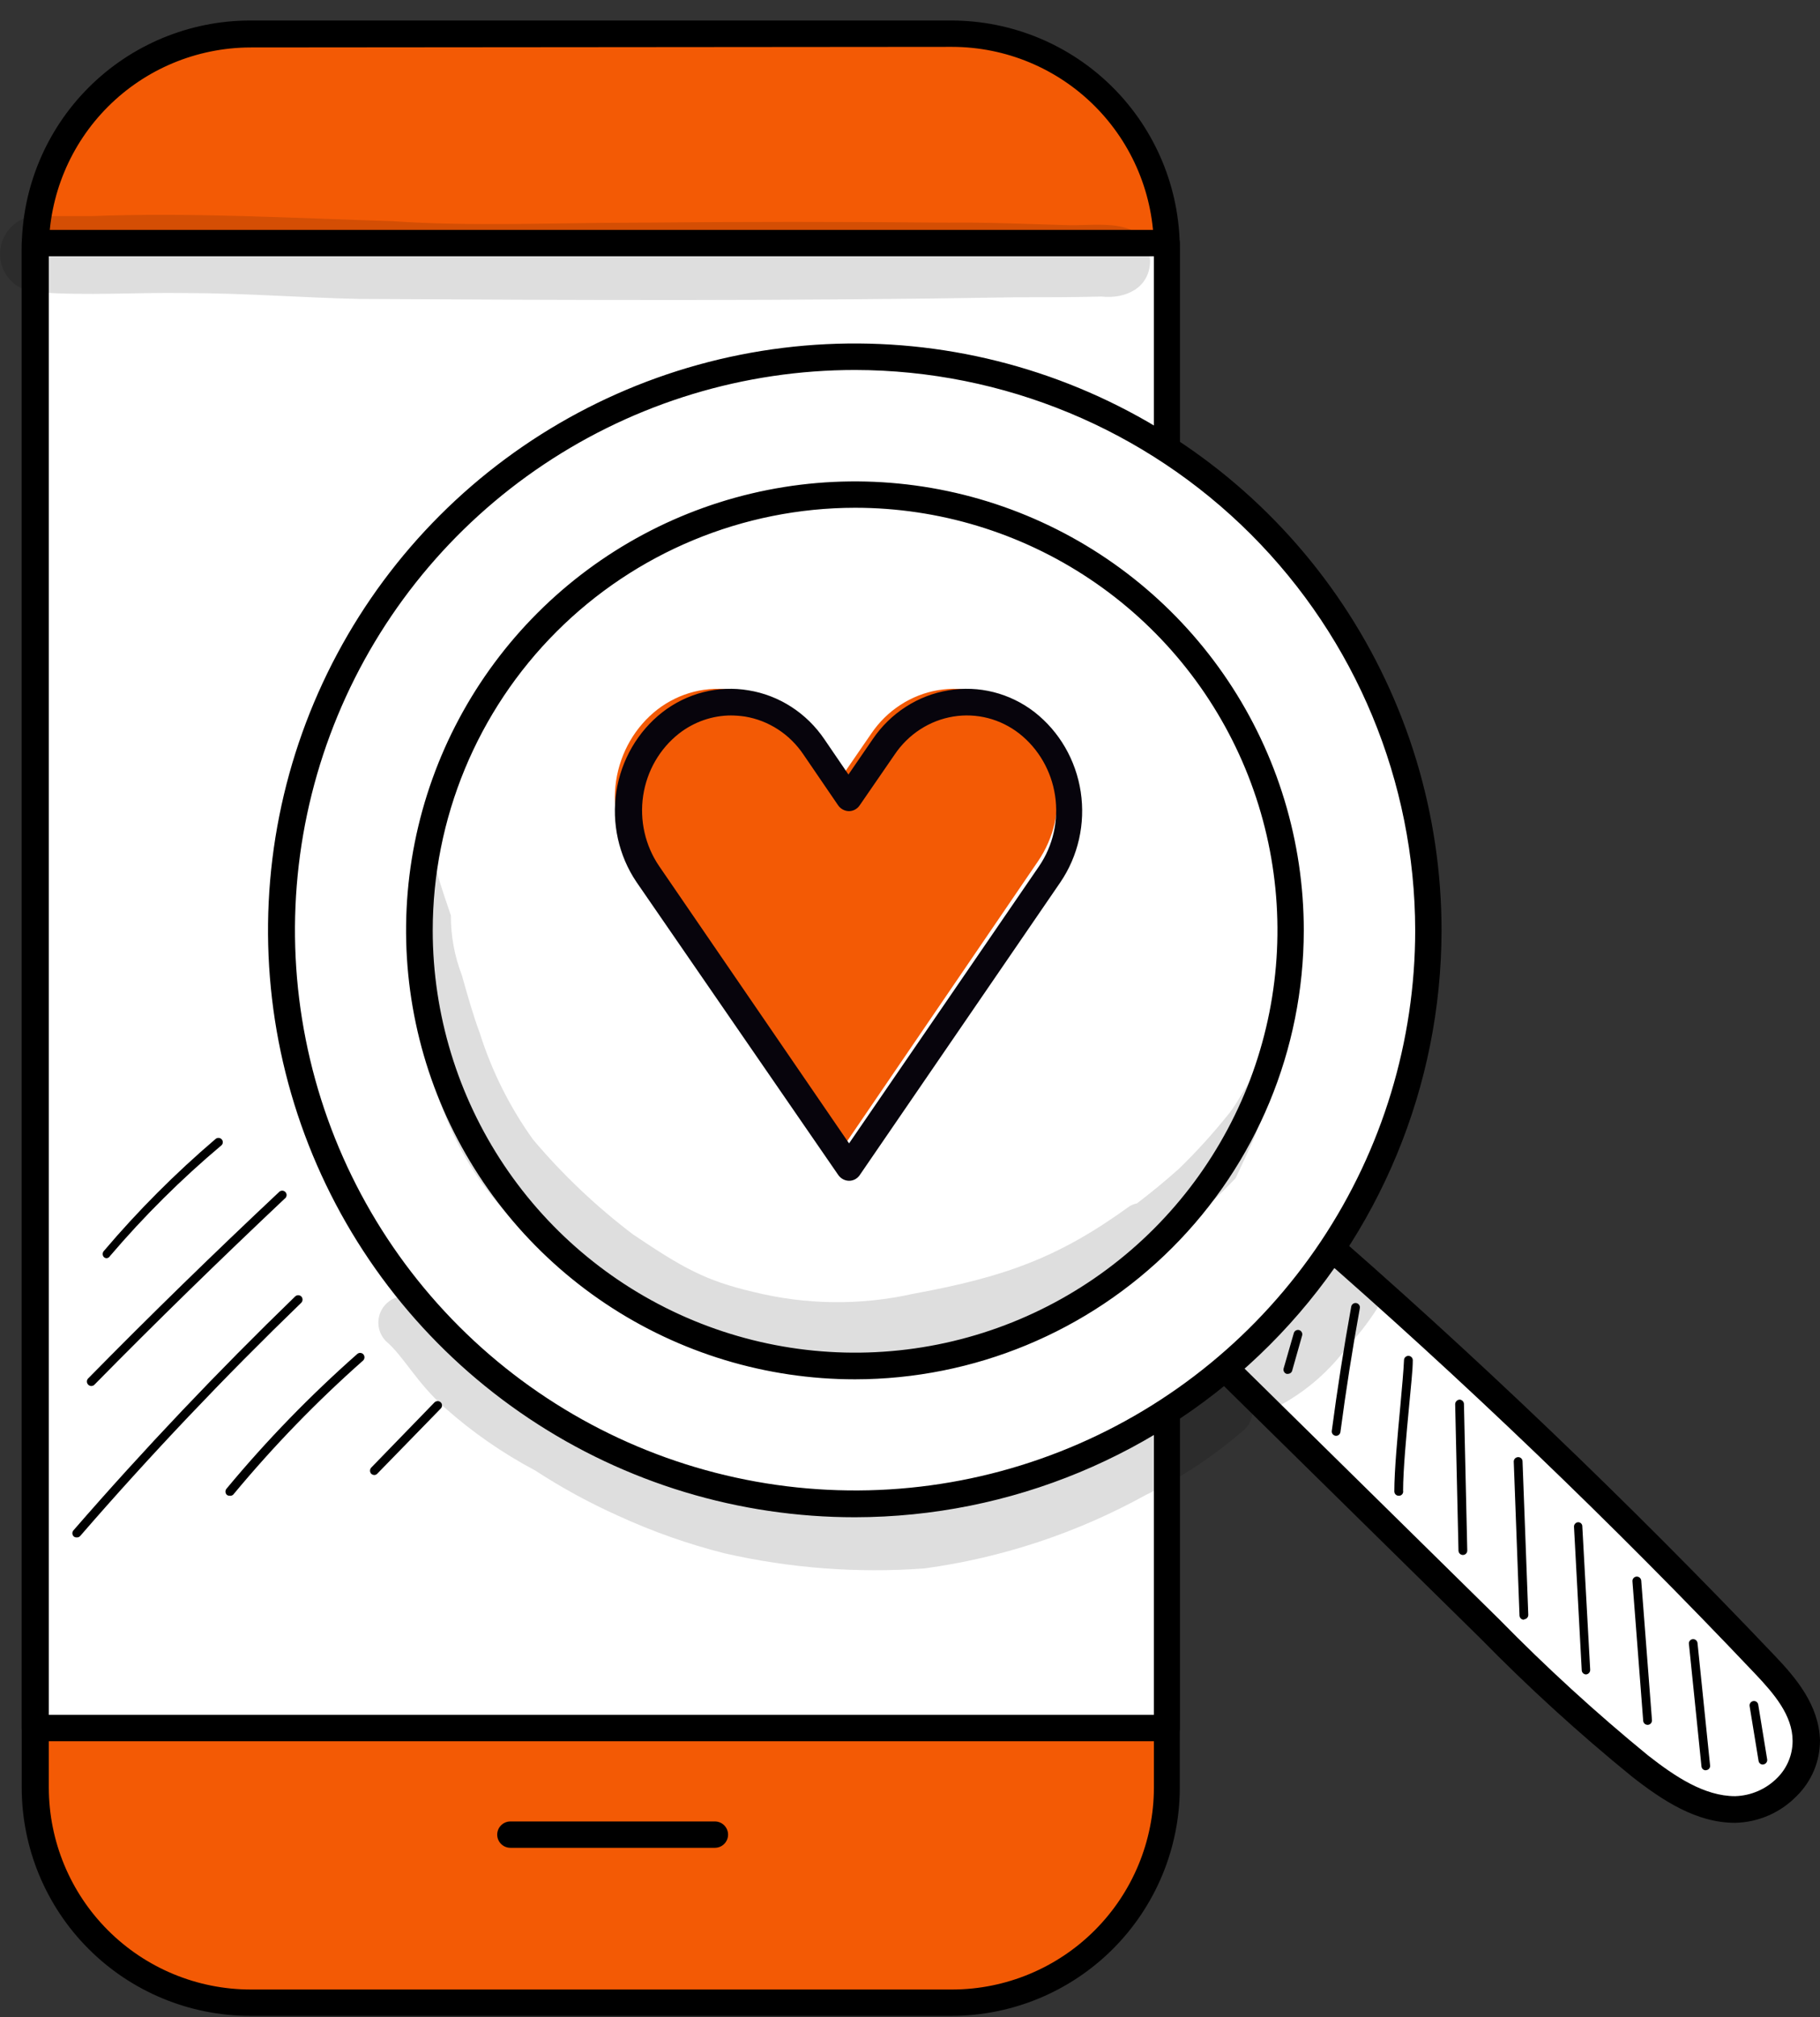 <svg width="74" height="82" viewBox="0 0 74 82" fill="none" xmlns="http://www.w3.org/2000/svg">
<rect x="0" y="0" width="74" height="82" fill="#333333" stroke="none"/>
<path d="M38.614 1.369H10.239C5.367 1.369 1.418 5.318 1.418 10.19V72.591C1.418 77.462 5.367 81.411 10.239 81.411H38.614C43.485 81.411 47.434 77.462 47.434 72.591V10.19C47.434 5.318 43.485 1.369 38.614 1.369Z" fill="#F35A05"/>
<path d="M38.694 81.946H10.159C7.7 81.943 5.342 80.965 3.603 79.226C1.864 77.487 0.886 75.13 0.883 72.671V10.116C0.886 7.656 1.864 5.298 3.603 3.558C5.342 1.818 7.699 0.839 10.159 0.834H38.694C41.154 0.839 43.511 1.818 45.25 3.558C46.989 5.298 47.967 7.656 47.97 10.116V72.671C47.967 75.13 46.988 77.487 45.249 79.226C43.511 80.965 41.153 81.943 38.694 81.946ZM10.159 1.929C7.992 1.941 5.918 2.807 4.387 4.34C2.856 5.873 1.993 7.949 1.985 10.116V72.671C1.988 74.846 2.853 76.931 4.391 78.469C5.929 80.007 8.014 80.872 10.189 80.875H38.725C40.898 80.869 42.98 80.002 44.515 78.464C46.05 76.927 46.914 74.844 46.917 72.671V10.116C46.916 7.939 46.051 5.853 44.513 4.314C42.975 2.774 40.889 1.908 38.712 1.905L10.159 1.929Z" fill="black"/>
<path d="M47.434 9.882H1.418V70.239H47.434V9.882Z" fill="white"/>
<path d="M47.434 70.781H1.418C1.348 70.781 1.278 70.767 1.213 70.74C1.148 70.713 1.089 70.674 1.04 70.624C0.99 70.574 0.95 70.515 0.924 70.45C0.897 70.385 0.883 70.316 0.883 70.245V9.882C0.883 9.74 0.939 9.603 1.04 9.503C1.14 9.403 1.276 9.346 1.418 9.346H47.434C47.576 9.346 47.713 9.403 47.813 9.503C47.913 9.603 47.97 9.74 47.97 9.882V70.245C47.97 70.387 47.913 70.524 47.813 70.624C47.713 70.724 47.576 70.781 47.434 70.781ZM1.985 69.71H46.917V10.417H1.985V69.71Z" fill="black"/>
<path d="M29.067 75.114H20.752C20.61 75.114 20.474 75.058 20.373 74.957C20.273 74.857 20.216 74.721 20.216 74.579C20.216 74.437 20.273 74.3 20.373 74.2C20.474 74.1 20.61 74.043 20.752 74.043H29.067C29.209 74.043 29.346 74.1 29.446 74.2C29.546 74.3 29.603 74.437 29.603 74.579C29.603 74.721 29.546 74.857 29.446 74.957C29.346 75.058 29.209 75.114 29.067 75.114Z" fill="black"/>
<g opacity="0.13">
<path d="M43.286 9.149C41.716 9.106 40.147 9.032 38.577 9.051C34.346 9.01 30.12 9.01 25.897 9.051C22.574 9.051 19.244 9.217 15.926 8.989C11.851 8.866 7.77 8.626 3.696 8.786C3.123 8.786 2.551 8.786 1.978 8.786C1.633 8.718 1.275 8.755 0.95 8.891C0.619 9.031 0.346 9.282 0.179 9.601C0.011 9.919 -0.041 10.286 0.032 10.639C0.105 10.991 0.297 11.308 0.577 11.535C0.856 11.761 1.206 11.884 1.566 11.882C3.554 12.024 5.548 11.882 7.543 11.913C9.919 11.913 12.288 12.104 14.658 12.153C23.521 12.202 32.391 12.239 41.255 12.085C42.43 12.085 43.612 12.085 44.788 12.055C45.76 12.165 46.751 11.704 46.763 10.608C46.634 8.712 44.597 9.217 43.286 9.149Z" fill="black"/>
</g>
<path d="M49.379 55.184L60.6 66.22C62.529 68.19 64.568 70.05 66.706 71.79C67.863 72.701 69.168 73.563 70.572 73.563C71.32 73.558 72.037 73.265 72.577 72.747C73.116 72.228 73.436 71.522 73.471 70.775C73.471 69.544 72.603 68.534 71.796 67.697C65.846 61.415 59.634 55.465 53.159 49.847C51.952 51.583 50.764 53.319 49.379 55.184Z" fill="white"/>
<path d="M70.547 74.099C68.971 74.099 67.599 73.194 66.349 72.215C64.194 70.461 62.139 68.587 60.194 66.602L48.973 55.565C48.881 55.473 48.825 55.351 48.816 55.221C48.807 55.091 48.846 54.962 48.924 54.858C50.327 53.011 51.521 51.251 52.685 49.552C52.728 49.49 52.784 49.437 52.848 49.398C52.913 49.359 52.985 49.334 53.06 49.324C53.135 49.312 53.211 49.317 53.283 49.338C53.356 49.359 53.422 49.397 53.479 49.447C59.929 55.036 66.214 61.05 72.153 67.297C73.034 68.22 73.963 69.322 74 70.756C73.999 71.177 73.914 71.594 73.75 71.982C73.586 72.37 73.347 72.721 73.046 73.015C72.387 73.69 71.49 74.079 70.547 74.099ZM50.069 55.11L60.951 65.82C62.867 67.776 64.889 69.626 67.008 71.359C68.109 72.221 69.297 73.015 70.547 73.015C71.197 72.997 71.814 72.728 72.27 72.264C72.665 71.867 72.887 71.329 72.886 70.769C72.886 69.728 72.129 68.848 71.359 68.036C65.58 61.942 59.48 56.089 53.214 50.635C52.254 52.094 51.226 53.577 50.069 55.11Z" fill="black"/>
<path d="M34.767 14.486C30.154 14.485 25.644 15.851 21.808 18.413C17.972 20.975 14.982 24.617 13.216 28.878C11.45 33.14 10.987 37.829 11.886 42.354C12.786 46.878 15.006 51.034 18.267 54.297C21.529 57.559 25.684 59.781 30.209 60.681C34.733 61.581 39.422 61.12 43.684 59.355C47.946 57.59 51.589 54.601 54.152 50.765C56.715 46.93 58.083 42.421 58.083 37.808C58.084 34.745 57.481 31.713 56.31 28.883C55.138 26.054 53.421 23.483 51.256 21.317C49.091 19.151 46.52 17.433 43.691 16.261C40.862 15.089 37.829 14.486 34.767 14.486ZM34.767 55.516C31.261 55.521 27.833 54.486 24.916 52.541C21.999 50.596 19.725 47.83 18.381 44.592C17.037 41.354 16.684 37.79 17.367 34.352C18.05 30.913 19.737 27.754 22.216 25.276C24.695 22.797 27.854 21.109 31.293 20.426C34.731 19.743 38.295 20.096 41.533 21.44C44.771 22.784 47.537 25.058 49.482 27.975C51.426 30.892 52.462 34.321 52.457 37.826C52.457 42.52 50.594 47.021 47.277 50.341C43.96 53.662 39.46 55.53 34.767 55.535V55.516ZM34.767 55.516C31.261 55.521 27.833 54.486 24.916 52.541C21.999 50.596 19.725 47.83 18.381 44.592C17.037 41.354 16.684 37.79 17.367 34.352C18.05 30.913 19.737 27.754 22.216 25.276C24.695 22.797 27.854 21.109 31.293 20.426C34.731 19.743 38.295 20.096 41.533 21.44C44.771 22.784 47.537 25.058 49.482 27.975C51.426 30.892 52.462 34.321 52.457 37.826C52.457 42.52 50.594 47.021 47.277 50.341C43.96 53.662 39.46 55.53 34.767 55.535V55.516Z" fill="white"/>
<path d="M34.767 61.677C30.048 61.68 25.434 60.283 21.509 57.662C17.583 55.042 14.524 51.316 12.716 46.957C10.909 42.597 10.435 37.8 11.355 33.171C12.274 28.542 14.546 24.29 17.883 20.952C21.219 17.615 25.471 15.342 30.1 14.421C34.728 13.5 39.526 13.973 43.886 15.779C48.246 17.585 51.972 20.644 54.594 24.569C57.215 28.493 58.613 33.107 58.612 37.826C58.604 44.148 56.089 50.209 51.619 54.68C47.15 59.151 41.089 61.668 34.767 61.677ZM34.767 15.04C30.263 15.04 25.86 16.375 22.114 18.878C18.369 21.38 15.45 24.937 13.726 29.099C12.003 33.26 11.552 37.839 12.431 42.257C13.309 46.675 15.478 50.733 18.663 53.918C21.848 57.103 25.906 59.272 30.324 60.15C34.742 61.029 39.321 60.578 43.482 58.854C47.644 57.131 51.2 54.212 53.703 50.467C56.205 46.721 57.541 42.318 57.541 37.814C57.531 31.777 55.129 25.99 50.86 21.721C46.591 17.452 40.804 15.05 34.767 15.04ZM34.767 56.07C31.157 56.071 27.628 55.002 24.625 52.997C21.623 50.992 19.283 48.142 17.901 44.807C16.519 41.472 16.157 37.802 16.861 34.261C17.565 30.72 19.303 27.468 21.856 24.915C24.409 22.363 27.661 20.624 31.202 19.92C34.743 19.216 38.413 19.578 41.748 20.96C45.083 22.342 47.933 24.683 49.938 27.685C51.943 30.687 53.012 34.216 53.011 37.826C53.006 42.663 51.082 47.301 47.662 50.721C44.242 54.142 39.604 56.065 34.767 56.07ZM17.594 37.826C17.596 41.222 18.606 44.541 20.494 47.364C22.383 50.186 25.066 52.385 28.204 53.683C31.342 54.981 34.794 55.319 38.125 54.655C41.455 53.991 44.514 52.355 46.914 49.953C49.315 47.55 50.949 44.49 51.611 41.16C52.273 37.829 51.932 34.376 50.632 31.239C49.331 28.102 47.13 25.421 44.306 23.534C41.483 21.648 38.163 20.641 34.767 20.641C30.212 20.646 25.845 22.458 22.625 25.68C19.405 28.903 17.596 33.271 17.594 37.826Z" fill="black"/>
<path d="M52.365 55.849H52.315C52.293 55.842 52.271 55.831 52.253 55.817C52.234 55.802 52.219 55.784 52.208 55.763C52.196 55.743 52.189 55.72 52.186 55.697C52.184 55.673 52.186 55.65 52.192 55.627L52.605 54.193C52.611 54.17 52.622 54.149 52.636 54.13C52.651 54.112 52.669 54.096 52.69 54.085C52.71 54.074 52.733 54.066 52.757 54.064C52.78 54.061 52.804 54.063 52.826 54.07C52.871 54.084 52.908 54.115 52.93 54.157C52.952 54.198 52.957 54.246 52.943 54.291L52.537 55.725C52.525 55.762 52.502 55.793 52.471 55.815C52.44 55.837 52.403 55.849 52.365 55.849Z" fill="black"/>
<path d="M54.303 58.366C54.28 58.363 54.257 58.355 54.237 58.343C54.216 58.331 54.198 58.316 54.184 58.297C54.17 58.278 54.159 58.256 54.153 58.233C54.147 58.21 54.146 58.186 54.15 58.163C54.371 56.489 54.636 54.79 54.938 53.128C54.94 53.104 54.948 53.08 54.96 53.059C54.972 53.038 54.988 53.019 55.008 53.004C55.027 52.99 55.05 52.979 55.073 52.973C55.097 52.968 55.122 52.967 55.146 52.971C55.17 52.975 55.193 52.984 55.213 52.998C55.234 53.011 55.251 53.029 55.264 53.049C55.278 53.07 55.287 53.093 55.291 53.117C55.295 53.141 55.294 53.166 55.288 53.19C54.987 54.851 54.722 56.538 54.501 58.212C54.494 58.258 54.47 58.3 54.433 58.329C54.397 58.358 54.35 58.371 54.303 58.366Z" fill="black"/>
<path d="M56.87 60.803C56.823 60.803 56.778 60.785 56.744 60.751C56.711 60.718 56.692 60.672 56.692 60.625C56.692 59.788 56.821 58.384 56.938 57.141C57.006 56.384 57.067 55.725 57.086 55.294C57.086 55.247 57.104 55.202 57.138 55.168C57.171 55.135 57.217 55.116 57.264 55.116C57.312 55.116 57.357 55.135 57.39 55.168C57.424 55.202 57.443 55.247 57.443 55.294C57.443 55.713 57.363 56.372 57.295 57.141C57.178 58.372 57.049 59.776 57.049 60.594C57.054 60.62 57.054 60.647 57.048 60.673C57.041 60.699 57.029 60.723 57.012 60.743C56.994 60.764 56.972 60.779 56.948 60.79C56.923 60.8 56.897 60.805 56.87 60.803Z" fill="black"/>
<path d="M59.48 63.21C59.434 63.21 59.389 63.192 59.356 63.16C59.323 63.128 59.303 63.084 59.301 63.038L59.166 57.08C59.167 57.032 59.187 56.987 59.22 56.953C59.253 56.919 59.297 56.898 59.345 56.895C59.391 56.896 59.436 56.916 59.469 56.949C59.502 56.982 59.522 57.026 59.523 57.073L59.658 63.025C59.659 63.049 59.656 63.072 59.647 63.094C59.639 63.116 59.627 63.136 59.611 63.153C59.595 63.171 59.575 63.184 59.554 63.194C59.533 63.204 59.51 63.209 59.486 63.21H59.48Z" fill="black"/>
<path d="M61.961 65.844C61.914 65.844 61.87 65.826 61.836 65.794C61.803 65.762 61.784 65.718 61.782 65.672L61.548 59.418C61.547 59.395 61.551 59.372 61.559 59.35C61.568 59.328 61.58 59.307 61.596 59.29C61.612 59.273 61.631 59.259 61.653 59.25C61.674 59.24 61.697 59.235 61.72 59.234C61.744 59.232 61.768 59.235 61.79 59.243C61.812 59.251 61.833 59.264 61.85 59.28C61.868 59.296 61.882 59.315 61.891 59.337C61.9 59.359 61.905 59.382 61.905 59.406L62.139 65.641C62.14 65.665 62.136 65.688 62.128 65.71C62.12 65.732 62.107 65.752 62.091 65.769C62.075 65.787 62.056 65.8 62.035 65.81C62.013 65.82 61.99 65.825 61.967 65.826L61.961 65.844Z" fill="black"/>
<path d="M64.49 68.066C64.444 68.067 64.4 68.049 64.366 68.016C64.333 67.984 64.313 67.94 64.312 67.894L63.998 62.071C63.994 62.026 64.008 61.981 64.037 61.945C64.066 61.91 64.107 61.887 64.152 61.88C64.176 61.878 64.2 61.88 64.222 61.888C64.245 61.895 64.266 61.908 64.284 61.924C64.301 61.941 64.315 61.961 64.324 61.983C64.333 62.005 64.337 62.029 64.336 62.053L64.656 67.876C64.658 67.924 64.641 67.97 64.609 68.006C64.577 68.042 64.532 68.063 64.484 68.066H64.49Z" fill="black"/>
<path d="M66.989 70.116C66.944 70.116 66.9 70.099 66.867 70.068C66.834 70.037 66.814 69.995 66.811 69.95L66.374 64.281C66.372 64.258 66.375 64.234 66.382 64.212C66.39 64.189 66.402 64.169 66.417 64.151C66.433 64.133 66.451 64.119 66.472 64.108C66.494 64.098 66.516 64.092 66.54 64.09C66.586 64.087 66.632 64.102 66.668 64.132C66.704 64.161 66.726 64.204 66.731 64.25L67.168 69.925C67.169 69.949 67.166 69.972 67.159 69.995C67.151 70.017 67.14 70.037 67.124 70.055C67.109 70.073 67.09 70.088 67.069 70.098C67.048 70.108 67.025 70.115 67.002 70.116H66.989Z" fill="black"/>
<path d="M69.353 71.963C69.309 71.963 69.267 71.946 69.235 71.917C69.203 71.887 69.184 71.846 69.18 71.803L68.67 66.823C68.667 66.8 68.669 66.777 68.676 66.754C68.683 66.732 68.694 66.711 68.709 66.694C68.724 66.676 68.742 66.661 68.763 66.651C68.784 66.64 68.806 66.634 68.83 66.632C68.876 66.629 68.922 66.644 68.958 66.674C68.993 66.704 69.016 66.746 69.02 66.792L69.531 71.766C69.534 71.788 69.532 71.811 69.526 71.833C69.519 71.855 69.508 71.876 69.494 71.893C69.48 71.911 69.462 71.926 69.442 71.937C69.422 71.948 69.4 71.954 69.377 71.957L69.353 71.963Z" fill="black"/>
<path d="M71.673 71.729C71.631 71.729 71.589 71.713 71.558 71.685C71.526 71.657 71.506 71.617 71.501 71.575L71.138 69.353C71.131 69.306 71.142 69.259 71.17 69.221C71.198 69.183 71.239 69.157 71.286 69.15C71.309 69.145 71.332 69.146 71.355 69.151C71.378 69.156 71.4 69.166 71.419 69.18C71.438 69.194 71.454 69.211 71.466 69.231C71.478 69.252 71.486 69.274 71.489 69.297L71.852 71.52C71.859 71.566 71.847 71.614 71.82 71.651C71.792 71.689 71.751 71.715 71.704 71.723L71.673 71.729Z" fill="black"/>
<g opacity="0.13">
<path d="M51.263 43.464C50.678 43.957 50.407 44.757 49.909 45.342C49.299 46.101 48.643 46.822 47.945 47.502C47.361 48.025 46.8 48.481 46.228 48.918C46.121 48.939 46.02 48.979 45.926 49.035C43.015 51.146 40.824 51.915 37.137 52.592C34.985 53.074 32.751 53.047 30.612 52.512C28.686 52.063 27.75 51.534 25.737 50.179C24.246 49.048 22.883 47.756 21.675 46.326C20.733 45.013 20.004 43.559 19.515 42.018C19.225 41.236 19.004 40.436 18.776 39.636C18.48 38.864 18.329 38.044 18.333 37.217C18.123 36.601 17.927 36.023 17.748 35.413C17.577 35.332 17.389 35.296 17.2 35.309C16.901 37.709 16.914 40.138 17.237 42.535C17.76 44.609 18.407 46.843 20.395 49.09C21.416 50.192 22.553 51.18 23.786 52.038C25.365 53.246 27.122 54.201 28.994 54.87C30.037 55.141 31.102 55.326 32.176 55.424C33.337 55.622 34.521 55.651 35.69 55.51C36.601 55.398 37.499 55.202 38.374 54.925C40.231 54.516 42.03 53.877 43.729 53.023C44.154 52.771 44.565 52.496 44.96 52.198C46.901 50.999 48.676 49.55 50.241 47.89C50.524 47.274 50.801 46.714 51.054 46.117C51.38 45.225 51.669 44.332 52.02 43.44C51.899 43.39 51.769 43.366 51.639 43.37C51.508 43.374 51.38 43.407 51.263 43.464Z" fill="black"/>
</g>
<g opacity="0.13">
<path d="M55.067 51.072C54.18 50.82 53.583 51.435 53.146 52.112L53.085 52.186C52.309 53.091 52.094 53.011 50.813 54.168C50.536 54.306 50.292 54.504 50.099 54.747C49.922 54.953 49.807 55.206 49.768 55.475C49.729 55.744 49.767 56.019 49.878 56.267C49.717 56.27 49.558 56.307 49.413 56.376C49.267 56.445 49.138 56.544 49.035 56.667C48.792 56.927 48.519 57.156 48.222 57.35C46.888 58.228 45.479 58.989 44.012 59.622C40.467 60.988 37.992 61.665 34.582 61.468C29.123 61.327 24.549 59.246 20.512 56.403C19.778 55.875 19.116 55.254 18.542 54.556L18.708 54.771C18.136 54.088 17.692 53.196 16.862 52.765C16.633 52.673 16.379 52.663 16.144 52.735C15.908 52.808 15.705 52.959 15.567 53.163C15.429 53.368 15.366 53.614 15.388 53.859C15.409 54.105 15.515 54.336 15.686 54.513C16.412 55.128 16.917 56.181 18.068 57.209C19.191 58.21 20.431 59.072 21.761 59.776C22.839 60.479 23.971 61.096 25.146 61.622C26.533 62.259 27.975 62.768 29.455 63.142C32.118 63.749 34.856 63.957 37.58 63.758C40.74 63.328 43.794 62.316 46.585 60.773C48.047 60.061 49.407 59.156 50.629 58.083C50.74 57.969 50.824 57.833 50.875 57.682C50.926 57.532 50.943 57.373 50.924 57.215C51.128 57.282 51.343 57.304 51.556 57.278C51.769 57.253 51.974 57.181 52.155 57.067C53.169 56.498 54.052 55.722 54.747 54.79C55.206 54.305 55.618 53.777 55.978 53.214C56.087 53.018 56.151 52.799 56.163 52.575C56.175 52.35 56.136 52.126 56.048 51.919C55.96 51.713 55.826 51.529 55.656 51.382C55.486 51.235 55.284 51.129 55.067 51.072Z" fill="black"/>
</g>
<path d="M4.342 51.146C4.321 51.147 4.299 51.144 4.279 51.136C4.259 51.129 4.241 51.117 4.225 51.103C4.193 51.069 4.175 51.023 4.175 50.977C4.175 50.93 4.193 50.885 4.225 50.85C5.611 49.217 7.126 47.698 8.755 46.308C8.789 46.275 8.834 46.256 8.881 46.256C8.929 46.256 8.974 46.275 9.008 46.308C9.024 46.324 9.037 46.343 9.046 46.364C9.055 46.386 9.059 46.408 9.059 46.431C9.059 46.454 9.055 46.477 9.046 46.498C9.037 46.519 9.024 46.538 9.008 46.554C7.374 47.928 5.857 49.435 4.471 51.06C4.458 51.083 4.439 51.103 4.417 51.118C4.394 51.133 4.369 51.143 4.342 51.146Z" fill="black"/>
<path d="M3.708 56.341C3.685 56.341 3.662 56.336 3.641 56.326C3.619 56.317 3.6 56.303 3.585 56.285C3.551 56.252 3.533 56.207 3.533 56.159C3.533 56.112 3.551 56.067 3.585 56.033C6.108 53.467 8.718 50.924 11.334 48.468C11.35 48.448 11.37 48.432 11.393 48.42C11.416 48.408 11.441 48.402 11.467 48.401C11.493 48.4 11.519 48.404 11.542 48.414C11.566 48.424 11.588 48.439 11.605 48.458C11.623 48.477 11.636 48.499 11.644 48.523C11.652 48.548 11.655 48.574 11.652 48.599C11.649 48.625 11.64 48.65 11.627 48.672C11.614 48.694 11.596 48.713 11.574 48.727C8.965 51.189 6.361 53.725 3.843 56.285C3.826 56.304 3.805 56.318 3.782 56.328C3.758 56.337 3.733 56.342 3.708 56.341Z" fill="black"/>
<path d="M3.111 62.496C3.09 62.497 3.068 62.494 3.048 62.486C3.028 62.479 3.01 62.468 2.994 62.453C2.961 62.419 2.942 62.374 2.942 62.327C2.942 62.279 2.961 62.234 2.994 62.201C5.844 58.92 8.878 55.725 11.999 52.703C12.033 52.67 12.078 52.651 12.125 52.651C12.172 52.651 12.218 52.67 12.251 52.703C12.283 52.737 12.301 52.782 12.301 52.829C12.301 52.876 12.283 52.921 12.251 52.956C9.131 55.972 6.096 59.166 3.265 62.434C3.246 62.457 3.223 62.474 3.196 62.485C3.169 62.496 3.14 62.499 3.111 62.496Z" fill="black"/>
<path d="M9.334 60.803C9.291 60.804 9.249 60.789 9.217 60.76C9.185 60.726 9.167 60.681 9.167 60.634C9.167 60.587 9.185 60.542 9.217 60.508C10.84 58.554 12.612 56.729 14.517 55.048C14.55 55.015 14.595 54.996 14.643 54.996C14.69 54.996 14.735 55.015 14.769 55.048C14.801 55.083 14.819 55.128 14.819 55.175C14.819 55.221 14.801 55.267 14.769 55.301C12.88 56.971 11.123 58.784 9.512 60.723C9.494 60.753 9.467 60.776 9.435 60.79C9.403 60.804 9.368 60.809 9.334 60.803Z" fill="black"/>
<path d="M15.224 59.96C15.177 59.96 15.131 59.942 15.095 59.911C15.063 59.877 15.045 59.832 15.045 59.785C15.045 59.738 15.063 59.693 15.095 59.658L17.668 57.006C17.702 56.974 17.747 56.956 17.794 56.956C17.841 56.956 17.886 56.974 17.92 57.006C17.954 57.039 17.973 57.084 17.973 57.132C17.973 57.179 17.954 57.224 17.92 57.258L15.341 59.905C15.326 59.921 15.309 59.935 15.288 59.944C15.268 59.954 15.246 59.959 15.224 59.96Z" fill="black"/>
<path d="M34.028 47L25.8 35.018C25.146 34.066 24.878 32.888 25.052 31.735C25.226 30.581 25.828 29.544 26.731 28.841C27.174 28.501 27.679 28.256 28.215 28.121C28.752 27.986 29.309 27.964 29.854 28.055C30.399 28.146 30.921 28.35 31.389 28.654C31.856 28.957 32.26 29.354 32.576 29.822L33.997 31.898L35.424 29.822C35.74 29.354 36.144 28.957 36.611 28.654C37.079 28.35 37.601 28.146 38.146 28.055C38.691 27.964 39.248 27.986 39.785 28.121C40.321 28.256 40.826 28.501 41.269 28.841C42.172 29.544 42.775 30.581 42.948 31.735C43.122 32.888 42.854 34.066 42.2 35.018L34.028 47Z" fill="#F35A05"/>
<path d="M34.522 48C34.436 47.999 34.352 47.977 34.276 47.936C34.199 47.895 34.134 47.836 34.083 47.764L25.873 35.847C25.154 34.778 24.863 33.463 25.061 32.177C25.259 30.891 25.931 29.734 26.936 28.949C27.431 28.566 27.996 28.29 28.596 28.137C29.197 27.985 29.822 27.959 30.432 28.062C31.05 28.162 31.642 28.39 32.173 28.733C32.704 29.075 33.162 29.524 33.521 30.054L34.497 31.485L35.48 30.054C35.838 29.524 36.297 29.075 36.828 28.733C37.358 28.39 37.951 28.162 38.569 28.062C39.179 27.959 39.804 27.985 40.404 28.137C41.005 28.29 41.57 28.566 42.065 28.949C43.074 29.738 43.747 30.901 43.942 32.193C44.137 33.484 43.838 34.804 43.109 35.872L34.942 47.789C34.892 47.855 34.828 47.908 34.756 47.945C34.683 47.981 34.603 48 34.522 48ZM29.728 29.083C28.963 29.085 28.22 29.343 27.609 29.818C26.825 30.433 26.302 31.339 26.151 32.344C26 33.349 26.233 34.376 26.8 35.208L34.522 46.48L42.251 35.208C42.817 34.376 43.05 33.349 42.899 32.344C42.748 31.339 42.225 30.433 41.441 29.818C41.062 29.523 40.629 29.31 40.169 29.191C39.708 29.073 39.229 29.051 38.76 29.128C38.282 29.206 37.825 29.383 37.415 29.649C37.005 29.914 36.651 30.263 36.375 30.674L34.955 32.736C34.905 32.81 34.84 32.869 34.763 32.911C34.687 32.952 34.602 32.973 34.516 32.973C34.43 32.971 34.346 32.95 34.269 32.908C34.193 32.867 34.127 32.809 34.077 32.736L32.669 30.674C32.393 30.264 32.041 29.915 31.632 29.65C31.223 29.384 30.767 29.207 30.29 29.128C30.094 29.099 29.895 29.084 29.697 29.083H29.728Z" fill="#07040C"/>
</svg>
